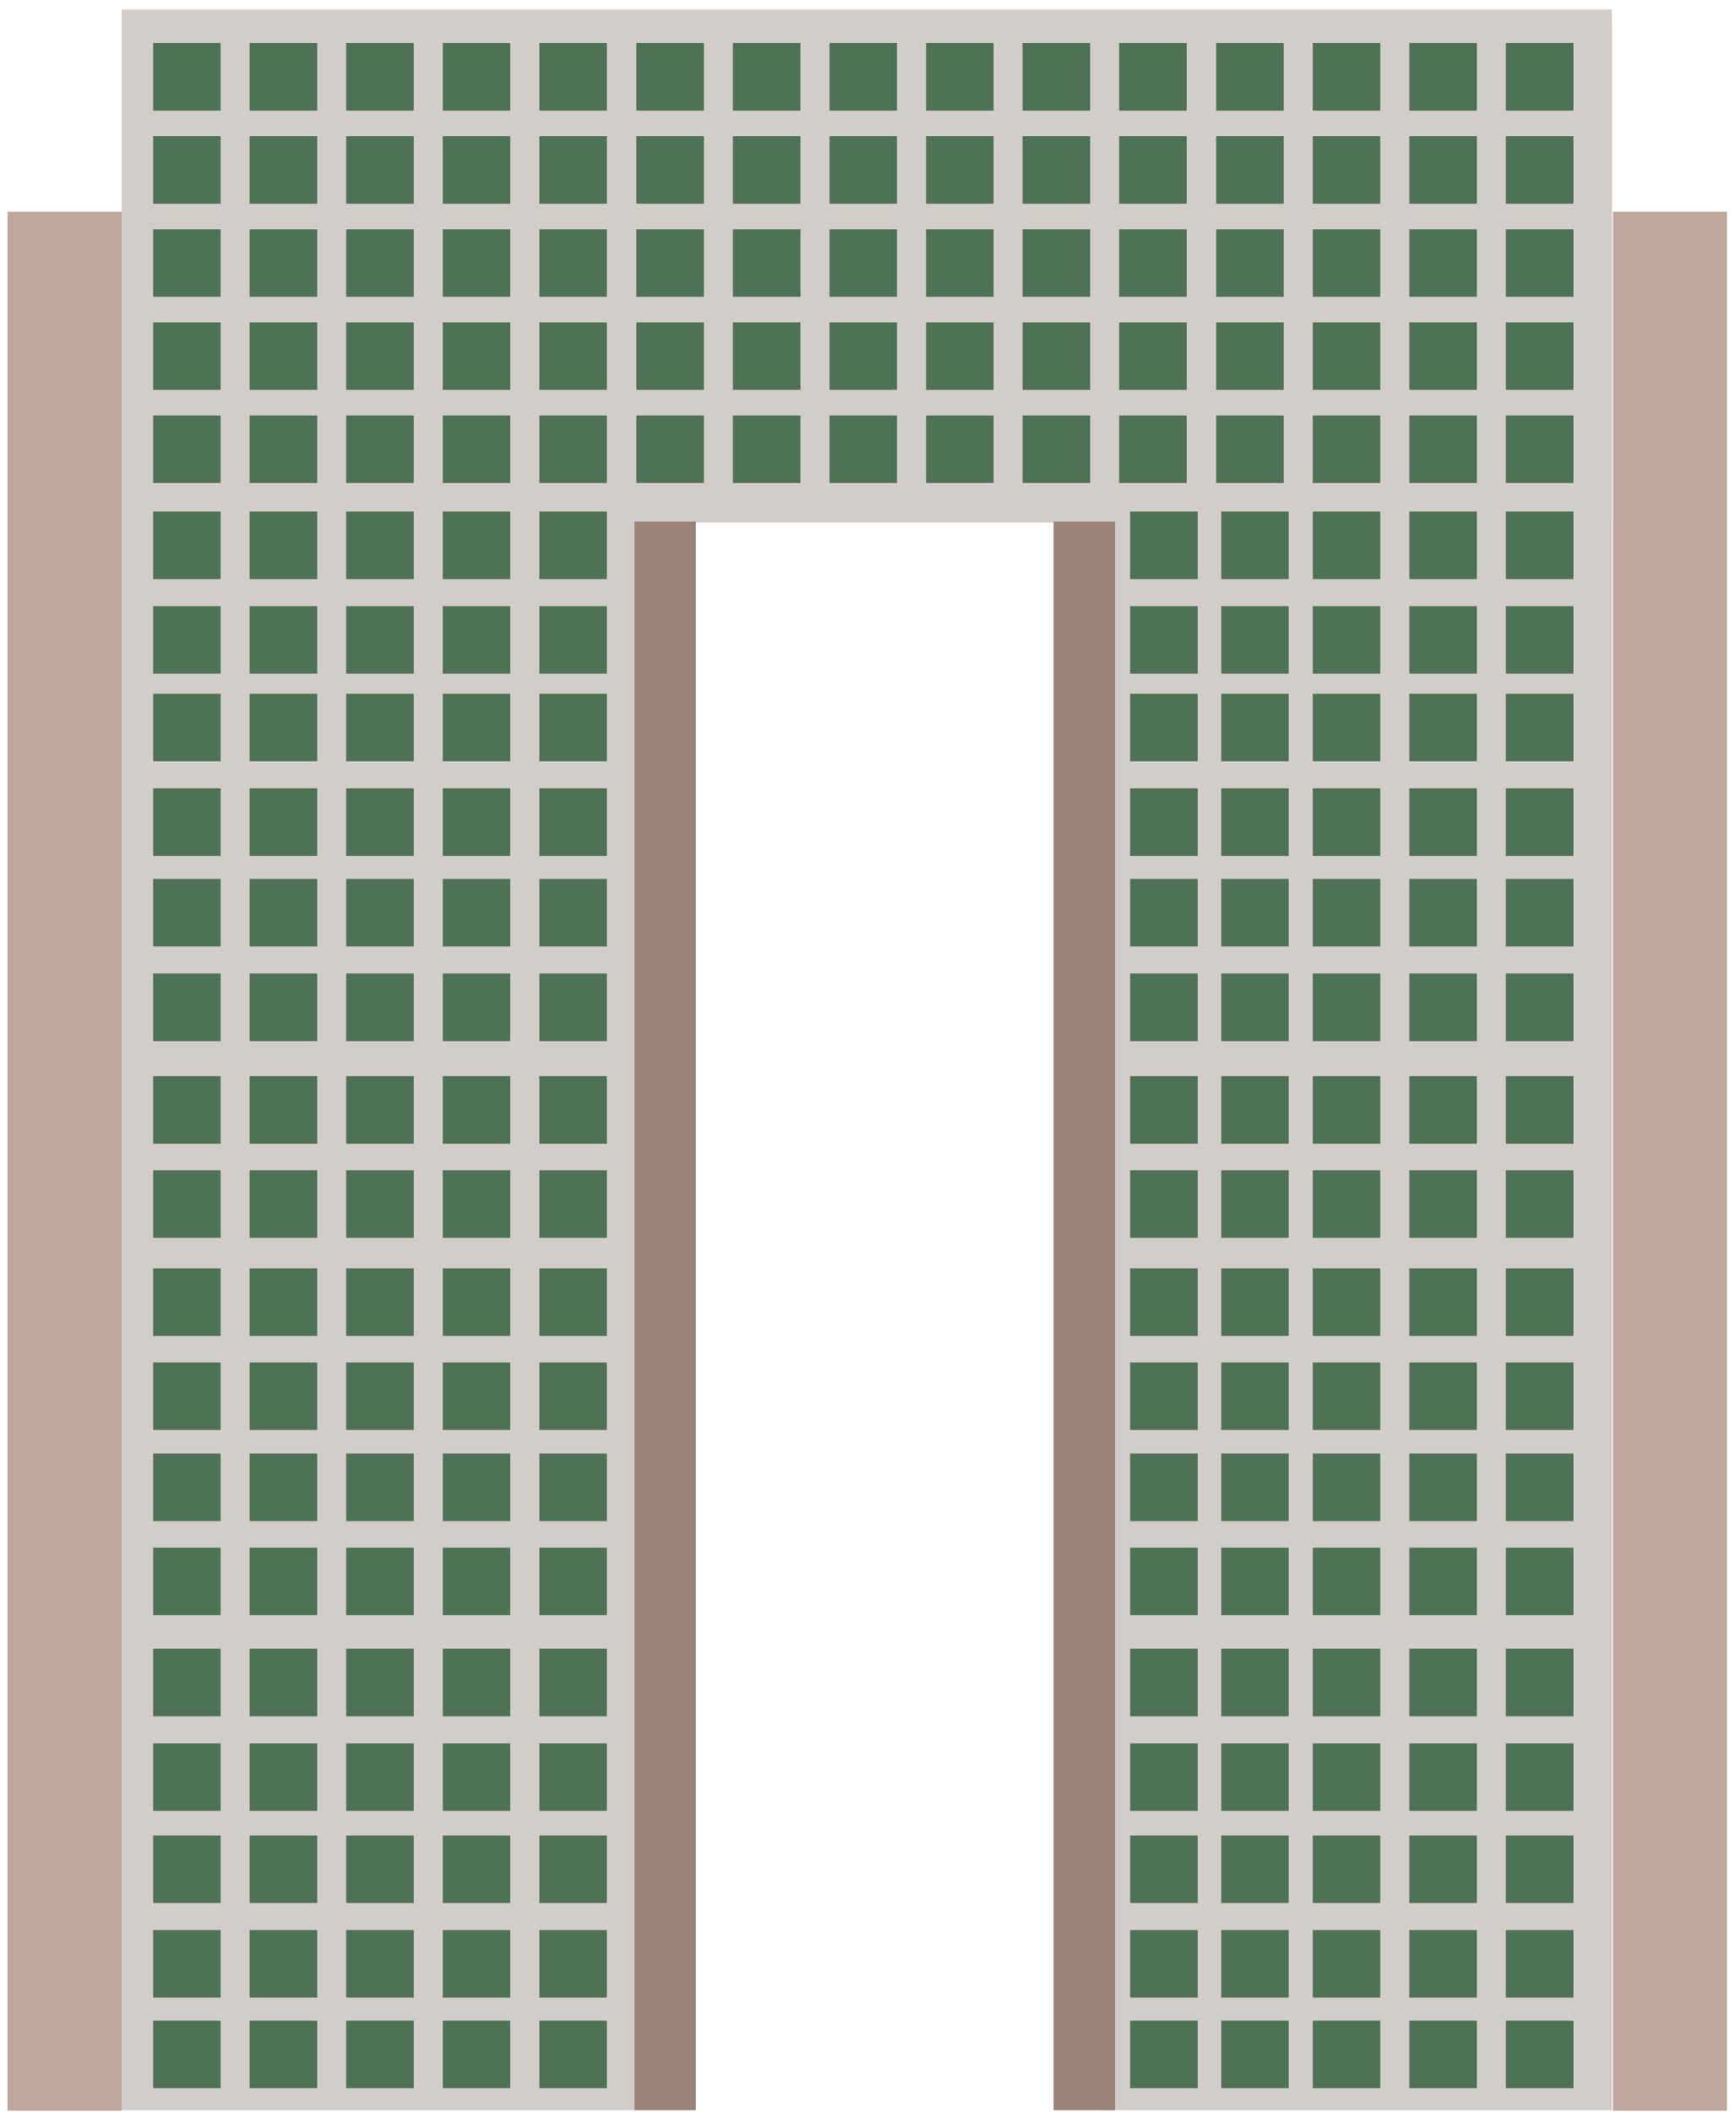 <?xml version="1.0" encoding="utf-8"?>
<!-- Generator: Adobe Illustrator 18.1.0, SVG Export Plug-In . SVG Version: 6.00 Build 0)  -->
<!DOCTYPE svg PUBLIC "-//W3C//DTD SVG 1.1//EN" "http://www.w3.org/Graphics/SVG/1.1/DTD/svg11.dtd">
<svg version="1.1" id="Layer_1" xmlns="http://www.w3.org/2000/svg" xmlns:xlink="http://www.w3.org/1999/xlink" x="0px" y="0px"
	 viewBox="0 0 347 422" enable-background="new 0 0 347 422" xml:space="preserve">
<g>
	<rect x="24.3" y="5.1" fill="#D3CDC9" width="102.5" height="416.5"/>
	<rect x="219.7" y="5.1" fill="#D3CDC9" width="102.5" height="416.5"/>
	<rect x="24.3" y="1.9" fill="#D3CDC9" width="297.9" height="102.5"/>
	<rect x="322.4" y="42.3" fill="#BFA79B" width="22.8" height="379.4"/>
	<rect x="126.8" y="104.2" fill="#9B8379" width="12.3" height="317.4"/>
	<rect x="210.6" y="104.2" fill="#9B8379" width="12.3" height="317.4"/>
	<rect x="1.5" y="42.3" fill="#BFA79B" width="22.8" height="379.4"/>
	<g>
		<rect x="30.6" y="8.6" fill="#4F7256" width="13.5" height="13.5"/>
		<rect x="49.9" y="8.6" fill="#4F7256" width="13.5" height="13.5"/>
		<rect x="69.2" y="8.6" fill="#4F7256" width="13.5" height="13.5"/>
		<rect x="88.5" y="8.6" fill="#4F7256" width="13.5" height="13.5"/>
		<rect x="107.8" y="8.6" fill="#4F7256" width="13.5" height="13.5"/>
		<rect x="127.2" y="8.6" fill="#4F7256" width="13.5" height="13.5"/>
		<rect x="146.5" y="8.6" fill="#4F7256" width="13.5" height="13.5"/>
		<rect x="165.8" y="8.6" fill="#4F7256" width="13.5" height="13.5"/>
		<rect x="185.1" y="8.6" fill="#4F7256" width="13.5" height="13.5"/>
		<rect x="204.4" y="8.6" fill="#4F7256" width="13.5" height="13.5"/>
		<rect x="223.7" y="8.6" fill="#4F7256" width="13.5" height="13.5"/>
		<rect x="243.1" y="8.6" fill="#4F7256" width="13.5" height="13.5"/>
		<rect x="262.4" y="8.6" fill="#4F7256" width="13.5" height="13.5"/>
		<rect x="281.7" y="8.6" fill="#4F7256" width="13.5" height="13.5"/>
		<rect x="301" y="8.6" fill="#4F7256" width="13.5" height="13.5"/>
	</g>
	<g>
		<rect x="30.6" y="27.2" fill="#4F7256" width="13.5" height="13.5"/>
		<rect x="49.9" y="27.2" fill="#4F7256" width="13.5" height="13.5"/>
		<rect x="69.2" y="27.2" fill="#4F7256" width="13.5" height="13.5"/>
		<rect x="88.5" y="27.2" fill="#4F7256" width="13.5" height="13.5"/>
		<rect x="107.8" y="27.2" fill="#4F7256" width="13.5" height="13.5"/>
		<rect x="127.2" y="27.2" fill="#4F7256" width="13.5" height="13.5"/>
		<rect x="146.5" y="27.2" fill="#4F7256" width="13.5" height="13.5"/>
		<rect x="165.8" y="27.2" fill="#4F7256" width="13.5" height="13.5"/>
		<rect x="185.1" y="27.2" fill="#4F7256" width="13.5" height="13.5"/>
		<rect x="204.4" y="27.2" fill="#4F7256" width="13.5" height="13.5"/>
		<rect x="223.7" y="27.2" fill="#4F7256" width="13.5" height="13.5"/>
		<rect x="243.1" y="27.2" fill="#4F7256" width="13.5" height="13.5"/>
		<rect x="262.4" y="27.2" fill="#4F7256" width="13.5" height="13.5"/>
		<rect x="281.7" y="27.2" fill="#4F7256" width="13.5" height="13.5"/>
		<rect x="301" y="27.2" fill="#4F7256" width="13.5" height="13.5"/>
	</g>
	<g>
		<rect x="30.6" y="45.8" fill="#4F7256" width="13.5" height="13.5"/>
		<rect x="49.9" y="45.8" fill="#4F7256" width="13.5" height="13.5"/>
		<rect x="69.2" y="45.8" fill="#4F7256" width="13.5" height="13.5"/>
		<rect x="88.5" y="45.8" fill="#4F7256" width="13.5" height="13.5"/>
		<rect x="107.8" y="45.8" fill="#4F7256" width="13.5" height="13.5"/>
		<rect x="127.2" y="45.8" fill="#4F7256" width="13.5" height="13.5"/>
		<rect x="146.5" y="45.8" fill="#4F7256" width="13.5" height="13.5"/>
		<rect x="165.8" y="45.8" fill="#4F7256" width="13.5" height="13.5"/>
		<rect x="185.1" y="45.8" fill="#4F7256" width="13.5" height="13.5"/>
		<rect x="204.4" y="45.8" fill="#4F7256" width="13.5" height="13.5"/>
		<rect x="223.7" y="45.8" fill="#4F7256" width="13.5" height="13.5"/>
		<rect x="243.1" y="45.8" fill="#4F7256" width="13.5" height="13.5"/>
		<rect x="262.4" y="45.8" fill="#4F7256" width="13.5" height="13.5"/>
		<rect x="281.7" y="45.8" fill="#4F7256" width="13.5" height="13.5"/>
		<rect x="301" y="45.8" fill="#4F7256" width="13.5" height="13.5"/>
	</g>
	<g>
		<rect x="30.6" y="64.4" fill="#4F7256" width="13.5" height="13.5"/>
		<rect x="49.9" y="64.4" fill="#4F7256" width="13.5" height="13.5"/>
		<rect x="69.2" y="64.4" fill="#4F7256" width="13.5" height="13.5"/>
		<rect x="88.5" y="64.4" fill="#4F7256" width="13.5" height="13.5"/>
		<rect x="107.8" y="64.4" fill="#4F7256" width="13.5" height="13.5"/>
		<rect x="127.2" y="64.4" fill="#4F7256" width="13.5" height="13.5"/>
		<rect x="146.5" y="64.4" fill="#4F7256" width="13.5" height="13.5"/>
		<rect x="165.8" y="64.4" fill="#4F7256" width="13.5" height="13.5"/>
		<rect x="185.1" y="64.4" fill="#4F7256" width="13.5" height="13.5"/>
		<rect x="204.4" y="64.4" fill="#4F7256" width="13.5" height="13.5"/>
		<rect x="223.7" y="64.4" fill="#4F7256" width="13.5" height="13.5"/>
		<rect x="243.1" y="64.4" fill="#4F7256" width="13.5" height="13.5"/>
		<rect x="262.4" y="64.4" fill="#4F7256" width="13.5" height="13.5"/>
		<rect x="281.7" y="64.4" fill="#4F7256" width="13.5" height="13.5"/>
		<rect x="301" y="64.4" fill="#4F7256" width="13.5" height="13.5"/>
	</g>
	<g>
		<rect x="30.6" y="83" fill="#4F7256" width="13.5" height="13.5"/>
		<rect x="49.9" y="83" fill="#4F7256" width="13.5" height="13.5"/>
		<rect x="69.2" y="83" fill="#4F7256" width="13.5" height="13.5"/>
		<rect x="88.5" y="83" fill="#4F7256" width="13.5" height="13.5"/>
		<rect x="107.8" y="83" fill="#4F7256" width="13.5" height="13.5"/>
		<rect x="127.2" y="83" fill="#4F7256" width="13.5" height="13.5"/>
		<rect x="146.5" y="83" fill="#4F7256" width="13.5" height="13.5"/>
		<rect x="165.8" y="83" fill="#4F7256" width="13.5" height="13.5"/>
		<rect x="185.1" y="83" fill="#4F7256" width="13.5" height="13.5"/>
		<rect x="204.4" y="83" fill="#4F7256" width="13.5" height="13.5"/>
		<rect x="223.7" y="83" fill="#4F7256" width="13.5" height="13.5"/>
		<rect x="243.1" y="83" fill="#4F7256" width="13.5" height="13.5"/>
		<rect x="262.4" y="83" fill="#4F7256" width="13.5" height="13.5"/>
		<rect x="281.7" y="83" fill="#4F7256" width="13.5" height="13.5"/>
		<rect x="301" y="83" fill="#4F7256" width="13.5" height="13.5"/>
	</g>
	<g>
		<rect x="30.6" y="102.2" fill="#4F7256" width="13.5" height="13.5"/>
		<rect x="49.9" y="102.2" fill="#4F7256" width="13.5" height="13.5"/>
		<rect x="69.2" y="102.2" fill="#4F7256" width="13.5" height="13.5"/>
		<rect x="88.5" y="102.2" fill="#4F7256" width="13.5" height="13.5"/>
		<rect x="107.8" y="102.2" fill="#4F7256" width="13.5" height="13.5"/>
		<rect x="225.9" y="102.2" fill="#4F7256" width="13.5" height="13.5"/>
		<rect x="244.1" y="102.2" fill="#4F7256" width="13.5" height="13.5"/>
		<rect x="262.4" y="102.2" fill="#4F7256" width="13.5" height="13.5"/>
		<rect x="281.7" y="102.2" fill="#4F7256" width="13.5" height="13.5"/>
		<rect x="301" y="102.2" fill="#4F7256" width="13.5" height="13.5"/>
	</g>
	<g>
		<rect x="30.6" y="121.1" fill="#4F7256" width="13.5" height="13.5"/>
		<rect x="49.9" y="121.1" fill="#4F7256" width="13.5" height="13.5"/>
		<rect x="69.2" y="121.1" fill="#4F7256" width="13.5" height="13.5"/>
		<rect x="88.5" y="121.1" fill="#4F7256" width="13.5" height="13.5"/>
		<rect x="107.8" y="121.1" fill="#4F7256" width="13.5" height="13.5"/>
		<rect x="225.9" y="121.1" fill="#4F7256" width="13.5" height="13.5"/>
		<rect x="244.1" y="121.1" fill="#4F7256" width="13.5" height="13.5"/>
		<rect x="262.4" y="121.1" fill="#4F7256" width="13.5" height="13.5"/>
		<rect x="281.7" y="121.1" fill="#4F7256" width="13.5" height="13.5"/>
		<rect x="301" y="121.1" fill="#4F7256" width="13.5" height="13.5"/>
	</g>
	<g>
		<rect x="30.6" y="138.6" fill="#4F7256" width="13.5" height="13.5"/>
		<rect x="49.9" y="138.6" fill="#4F7256" width="13.5" height="13.5"/>
		<rect x="69.2" y="138.6" fill="#4F7256" width="13.5" height="13.5"/>
		<rect x="88.5" y="138.6" fill="#4F7256" width="13.5" height="13.5"/>
		<rect x="107.8" y="138.6" fill="#4F7256" width="13.5" height="13.5"/>
		<rect x="225.9" y="138.6" fill="#4F7256" width="13.5" height="13.5"/>
		<rect x="244.1" y="138.6" fill="#4F7256" width="13.5" height="13.5"/>
		<rect x="262.4" y="138.6" fill="#4F7256" width="13.5" height="13.5"/>
		<rect x="281.7" y="138.6" fill="#4F7256" width="13.5" height="13.5"/>
		<rect x="301" y="138.6" fill="#4F7256" width="13.5" height="13.5"/>
	</g>
	<g>
		<rect x="30.6" y="157.5" fill="#4F7256" width="13.5" height="13.5"/>
		<rect x="49.9" y="157.5" fill="#4F7256" width="13.5" height="13.5"/>
		<rect x="69.2" y="157.5" fill="#4F7256" width="13.5" height="13.5"/>
		<rect x="88.5" y="157.5" fill="#4F7256" width="13.5" height="13.5"/>
		<rect x="107.8" y="157.5" fill="#4F7256" width="13.5" height="13.5"/>
		<rect x="225.9" y="157.5" fill="#4F7256" width="13.5" height="13.5"/>
		<rect x="244.1" y="157.5" fill="#4F7256" width="13.5" height="13.5"/>
		<rect x="262.4" y="157.5" fill="#4F7256" width="13.5" height="13.5"/>
		<rect x="281.7" y="157.5" fill="#4F7256" width="13.5" height="13.5"/>
		<rect x="301" y="157.5" fill="#4F7256" width="13.5" height="13.5"/>
	</g>
	<g>
		<rect x="30.6" y="175.6" fill="#4F7256" width="13.5" height="13.5"/>
		<rect x="49.9" y="175.6" fill="#4F7256" width="13.5" height="13.5"/>
		<rect x="69.2" y="175.6" fill="#4F7256" width="13.5" height="13.5"/>
		<rect x="88.5" y="175.6" fill="#4F7256" width="13.5" height="13.5"/>
		<rect x="107.8" y="175.6" fill="#4F7256" width="13.5" height="13.5"/>
		<rect x="225.9" y="175.6" fill="#4F7256" width="13.5" height="13.5"/>
		<rect x="244.1" y="175.6" fill="#4F7256" width="13.5" height="13.5"/>
		<rect x="262.4" y="175.6" fill="#4F7256" width="13.5" height="13.5"/>
		<rect x="281.7" y="175.6" fill="#4F7256" width="13.5" height="13.5"/>
		<rect x="301" y="175.6" fill="#4F7256" width="13.5" height="13.5"/>
	</g>
	<g>
		<rect x="30.6" y="194.5" fill="#4F7256" width="13.5" height="13.5"/>
		<rect x="49.9" y="194.5" fill="#4F7256" width="13.5" height="13.5"/>
		<rect x="69.2" y="194.5" fill="#4F7256" width="13.5" height="13.5"/>
		<rect x="88.5" y="194.5" fill="#4F7256" width="13.5" height="13.5"/>
		<rect x="107.8" y="194.5" fill="#4F7256" width="13.5" height="13.5"/>
		<rect x="225.9" y="194.5" fill="#4F7256" width="13.5" height="13.5"/>
		<rect x="244.1" y="194.5" fill="#4F7256" width="13.5" height="13.5"/>
		<rect x="262.4" y="194.5" fill="#4F7256" width="13.5" height="13.5"/>
		<rect x="281.7" y="194.5" fill="#4F7256" width="13.5" height="13.5"/>
		<rect x="301" y="194.5" fill="#4F7256" width="13.5" height="13.5"/>
	</g>
	<g>
		<rect x="30.6" y="215" fill="#4F7256" width="13.5" height="13.5"/>
		<rect x="49.9" y="215" fill="#4F7256" width="13.5" height="13.5"/>
		<rect x="69.2" y="215" fill="#4F7256" width="13.5" height="13.5"/>
		<rect x="88.5" y="215" fill="#4F7256" width="13.5" height="13.5"/>
		<rect x="107.8" y="215" fill="#4F7256" width="13.5" height="13.5"/>
		<rect x="225.9" y="215" fill="#4F7256" width="13.5" height="13.5"/>
		<rect x="244.1" y="215" fill="#4F7256" width="13.5" height="13.5"/>
		<rect x="262.4" y="215" fill="#4F7256" width="13.5" height="13.5"/>
		<rect x="281.7" y="215" fill="#4F7256" width="13.5" height="13.5"/>
		<rect x="301" y="215" fill="#4F7256" width="13.5" height="13.5"/>
	</g>
	<g>
		<rect x="30.6" y="233.8" fill="#4F7256" width="13.5" height="13.5"/>
		<rect x="49.9" y="233.8" fill="#4F7256" width="13.5" height="13.5"/>
		<rect x="69.2" y="233.8" fill="#4F7256" width="13.5" height="13.5"/>
		<rect x="88.5" y="233.8" fill="#4F7256" width="13.5" height="13.5"/>
		<rect x="107.8" y="233.8" fill="#4F7256" width="13.5" height="13.5"/>
		<rect x="225.9" y="233.8" fill="#4F7256" width="13.5" height="13.5"/>
		<rect x="244.1" y="233.8" fill="#4F7256" width="13.5" height="13.5"/>
		<rect x="262.4" y="233.8" fill="#4F7256" width="13.5" height="13.5"/>
		<rect x="281.7" y="233.8" fill="#4F7256" width="13.5" height="13.5"/>
		<rect x="301" y="233.8" fill="#4F7256" width="13.5" height="13.5"/>
	</g>
	<g>
		<rect x="30.6" y="253.4" fill="#4F7256" width="13.5" height="13.5"/>
		<rect x="49.9" y="253.4" fill="#4F7256" width="13.5" height="13.5"/>
		<rect x="69.2" y="253.4" fill="#4F7256" width="13.5" height="13.5"/>
		<rect x="88.5" y="253.4" fill="#4F7256" width="13.5" height="13.5"/>
		<rect x="107.8" y="253.4" fill="#4F7256" width="13.5" height="13.5"/>
		<rect x="225.9" y="253.4" fill="#4F7256" width="13.5" height="13.5"/>
		<rect x="244.1" y="253.4" fill="#4F7256" width="13.5" height="13.5"/>
		<rect x="262.4" y="253.4" fill="#4F7256" width="13.5" height="13.5"/>
		<rect x="281.7" y="253.4" fill="#4F7256" width="13.5" height="13.5"/>
		<rect x="301" y="253.4" fill="#4F7256" width="13.5" height="13.5"/>
	</g>
	<g>
		<rect x="30.6" y="272.2" fill="#4F7256" width="13.5" height="13.5"/>
		<rect x="49.9" y="272.2" fill="#4F7256" width="13.5" height="13.5"/>
		<rect x="69.2" y="272.2" fill="#4F7256" width="13.5" height="13.5"/>
		<rect x="88.5" y="272.2" fill="#4F7256" width="13.5" height="13.5"/>
		<rect x="107.8" y="272.2" fill="#4F7256" width="13.5" height="13.5"/>
		<rect x="225.9" y="272.2" fill="#4F7256" width="13.5" height="13.5"/>
		<rect x="244.1" y="272.2" fill="#4F7256" width="13.5" height="13.5"/>
		<rect x="262.4" y="272.2" fill="#4F7256" width="13.5" height="13.5"/>
		<rect x="281.7" y="272.2" fill="#4F7256" width="13.5" height="13.5"/>
		<rect x="301" y="272.2" fill="#4F7256" width="13.5" height="13.5"/>
	</g>
	<g>
		<rect x="30.6" y="290.4" fill="#4F7256" width="13.5" height="13.5"/>
		<rect x="49.9" y="290.4" fill="#4F7256" width="13.5" height="13.5"/>
		<rect x="69.2" y="290.4" fill="#4F7256" width="13.5" height="13.5"/>
		<rect x="88.5" y="290.4" fill="#4F7256" width="13.5" height="13.5"/>
		<rect x="107.8" y="290.4" fill="#4F7256" width="13.5" height="13.5"/>
		<rect x="225.9" y="290.4" fill="#4F7256" width="13.5" height="13.5"/>
		<rect x="244.1" y="290.4" fill="#4F7256" width="13.5" height="13.5"/>
		<rect x="262.4" y="290.4" fill="#4F7256" width="13.5" height="13.5"/>
		<rect x="281.7" y="290.4" fill="#4F7256" width="13.5" height="13.5"/>
		<rect x="301" y="290.4" fill="#4F7256" width="13.5" height="13.5"/>
	</g>
	<g>
		<rect x="30.6" y="309.2" fill="#4F7256" width="13.5" height="13.5"/>
		<rect x="49.9" y="309.2" fill="#4F7256" width="13.5" height="13.5"/>
		<rect x="69.2" y="309.2" fill="#4F7256" width="13.5" height="13.5"/>
		<rect x="88.5" y="309.2" fill="#4F7256" width="13.5" height="13.5"/>
		<rect x="107.8" y="309.2" fill="#4F7256" width="13.5" height="13.5"/>
		<rect x="225.9" y="309.2" fill="#4F7256" width="13.5" height="13.5"/>
		<rect x="244.1" y="309.2" fill="#4F7256" width="13.5" height="13.5"/>
		<rect x="262.4" y="309.2" fill="#4F7256" width="13.5" height="13.5"/>
		<rect x="281.7" y="309.2" fill="#4F7256" width="13.5" height="13.5"/>
		<rect x="301" y="309.2" fill="#4F7256" width="13.5" height="13.5"/>
	</g>
	<g>
		<rect x="30.6" y="329.4" fill="#4F7256" width="13.5" height="13.5"/>
		<rect x="49.9" y="329.4" fill="#4F7256" width="13.5" height="13.5"/>
		<rect x="69.2" y="329.4" fill="#4F7256" width="13.5" height="13.5"/>
		<rect x="88.5" y="329.4" fill="#4F7256" width="13.5" height="13.5"/>
		<rect x="107.8" y="329.4" fill="#4F7256" width="13.5" height="13.5"/>
		<rect x="225.9" y="329.4" fill="#4F7256" width="13.5" height="13.5"/>
		<rect x="244.1" y="329.4" fill="#4F7256" width="13.5" height="13.5"/>
		<rect x="262.4" y="329.4" fill="#4F7256" width="13.5" height="13.5"/>
		<rect x="281.7" y="329.4" fill="#4F7256" width="13.5" height="13.5"/>
		<rect x="301" y="329.4" fill="#4F7256" width="13.5" height="13.5"/>
	</g>
	<g>
		<rect x="30.6" y="348.3" fill="#4F7256" width="13.5" height="13.5"/>
		<rect x="49.9" y="348.3" fill="#4F7256" width="13.5" height="13.5"/>
		<rect x="69.2" y="348.3" fill="#4F7256" width="13.5" height="13.5"/>
		<rect x="88.5" y="348.3" fill="#4F7256" width="13.5" height="13.5"/>
		<rect x="107.8" y="348.3" fill="#4F7256" width="13.5" height="13.5"/>
		<rect x="225.9" y="348.3" fill="#4F7256" width="13.5" height="13.5"/>
		<rect x="244.1" y="348.3" fill="#4F7256" width="13.5" height="13.5"/>
		<rect x="262.4" y="348.3" fill="#4F7256" width="13.5" height="13.5"/>
		<rect x="281.7" y="348.3" fill="#4F7256" width="13.5" height="13.5"/>
		<rect x="301" y="348.3" fill="#4F7256" width="13.5" height="13.5"/>
	</g>
	<g>
		<rect x="30.6" y="366.7" fill="#4F7256" width="13.5" height="13.5"/>
		<rect x="49.9" y="366.7" fill="#4F7256" width="13.5" height="13.5"/>
		<rect x="69.2" y="366.7" fill="#4F7256" width="13.5" height="13.5"/>
		<rect x="88.5" y="366.7" fill="#4F7256" width="13.5" height="13.5"/>
		<rect x="107.8" y="366.7" fill="#4F7256" width="13.5" height="13.5"/>
		<rect x="225.9" y="366.7" fill="#4F7256" width="13.5" height="13.5"/>
		<rect x="244.1" y="366.7" fill="#4F7256" width="13.5" height="13.5"/>
		<rect x="262.4" y="366.7" fill="#4F7256" width="13.5" height="13.5"/>
		<rect x="281.7" y="366.7" fill="#4F7256" width="13.5" height="13.5"/>
		<rect x="301" y="366.7" fill="#4F7256" width="13.5" height="13.5"/>
	</g>
	<g>
		<rect x="30.6" y="385.6" fill="#4F7256" width="13.5" height="13.5"/>
		<rect x="49.9" y="385.6" fill="#4F7256" width="13.5" height="13.5"/>
		<rect x="69.2" y="385.6" fill="#4F7256" width="13.5" height="13.5"/>
		<rect x="88.5" y="385.6" fill="#4F7256" width="13.5" height="13.5"/>
		<rect x="107.8" y="385.6" fill="#4F7256" width="13.5" height="13.5"/>
		<rect x="225.9" y="385.6" fill="#4F7256" width="13.5" height="13.5"/>
		<rect x="244.1" y="385.6" fill="#4F7256" width="13.5" height="13.5"/>
		<rect x="262.4" y="385.6" fill="#4F7256" width="13.5" height="13.5"/>
		<rect x="281.7" y="385.6" fill="#4F7256" width="13.5" height="13.5"/>
		<rect x="301" y="385.6" fill="#4F7256" width="13.5" height="13.5"/>
	</g>
	<g>
		<rect x="30.6" y="403.7" fill="#4F7256" width="13.5" height="13.5"/>
		<rect x="49.9" y="403.7" fill="#4F7256" width="13.5" height="13.5"/>
		<rect x="69.2" y="403.7" fill="#4F7256" width="13.5" height="13.5"/>
		<rect x="88.5" y="403.7" fill="#4F7256" width="13.5" height="13.5"/>
		<rect x="107.8" y="403.7" fill="#4F7256" width="13.5" height="13.5"/>
		<rect x="225.9" y="403.7" fill="#4F7256" width="13.5" height="13.5"/>
		<rect x="244.1" y="403.7" fill="#4F7256" width="13.5" height="13.5"/>
		<rect x="262.4" y="403.7" fill="#4F7256" width="13.5" height="13.5"/>
		<rect x="281.7" y="403.7" fill="#4F7256" width="13.5" height="13.5"/>
		<rect x="301" y="403.7" fill="#4F7256" width="13.5" height="13.5"/>
	</g>
</g>
</svg>
